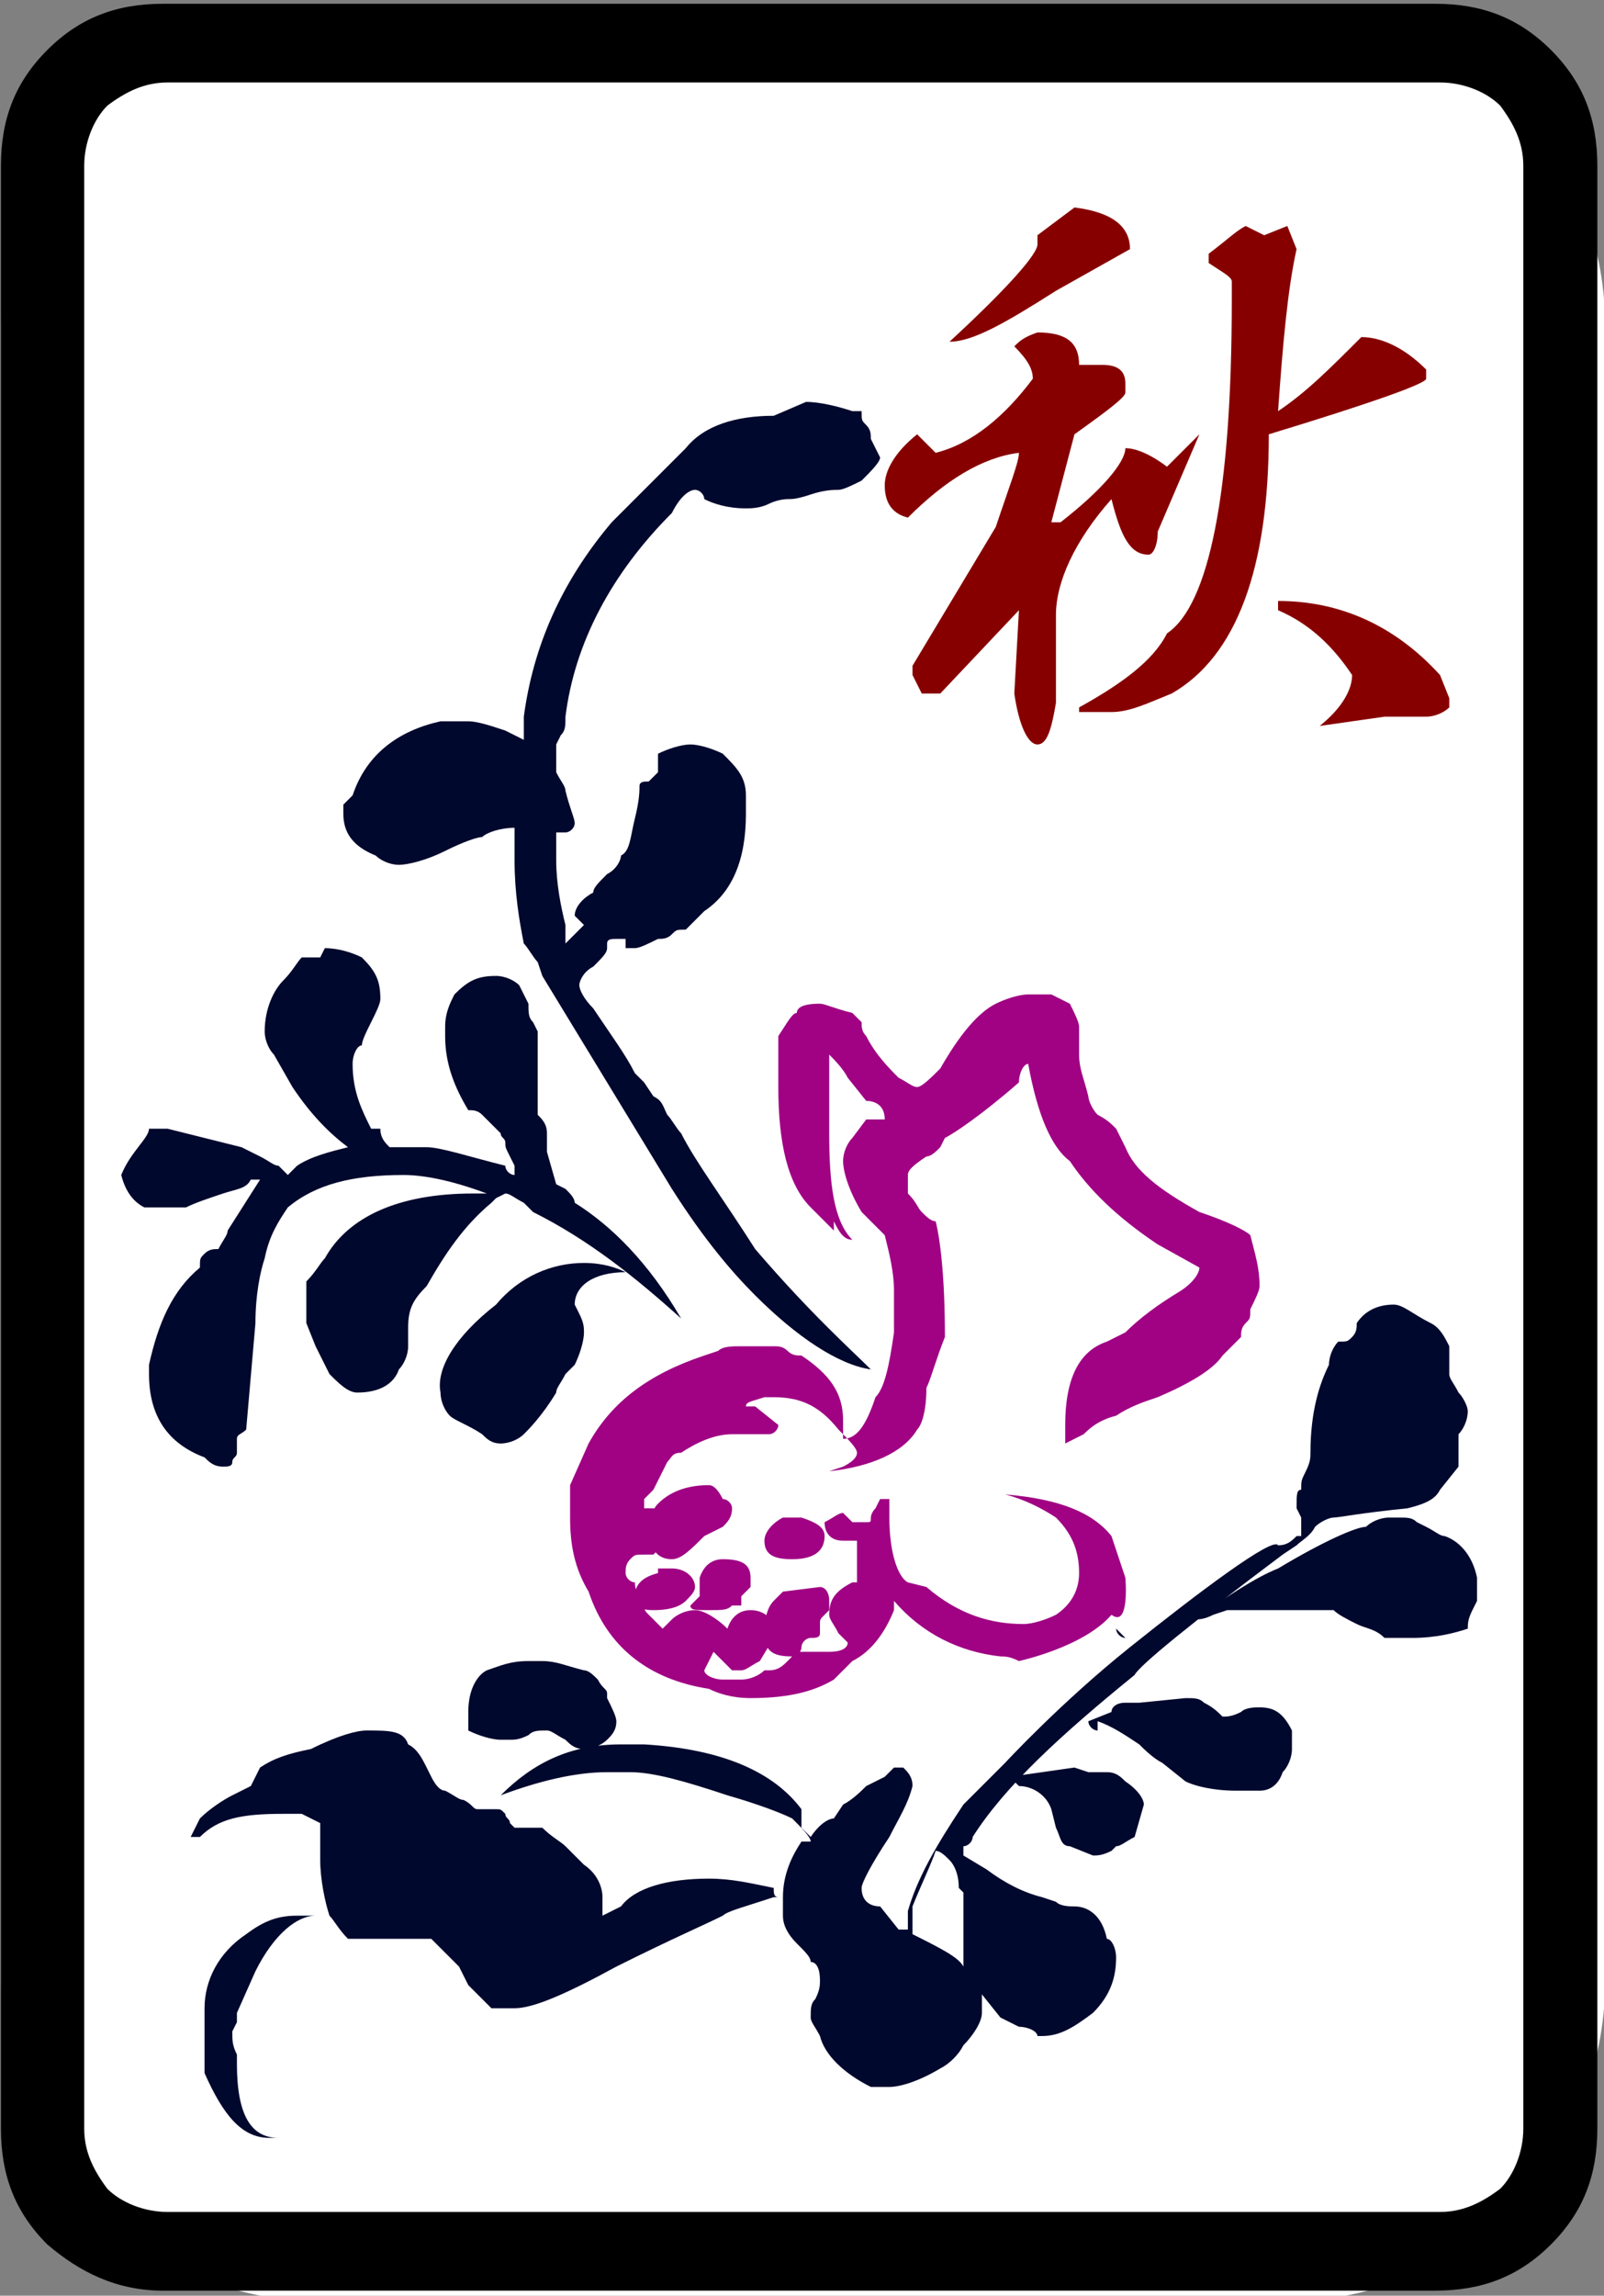 <?xml version="1.0" encoding="utf-8"?>
<!-- Generator: Adobe Illustrator 25.0.1, SVG Export Plug-In . SVG Version: 6.00 Build 0)  -->
<svg version="1.1"
	 id="图层_1" inkscape:version="0.92.3 (2405546, 2018-03-11)" xmlns:cc="http://creativecommons.org/ns#" xmlns:dc="http://purl.org/dc/elements/1.1/" xmlns:inkscape="http://www.inkscape.org/namespaces/inkscape" xmlns:rdf="http://www.w3.org/1999/02/22-rdf-syntax-ns#" xmlns:sodipodi="http://sodipodi.sourceforge.net/DTD/sodipodi-0.dtd" xmlns:svg="http://www.w3.org/2000/svg"
	 xmlns="http://www.w3.org/2000/svg" xmlns:xlink="http://www.w3.org/1999/xlink" x="0px" y="0px" viewBox="0 0 139.8 200"
	 style="enable-background:new 0 0 139.8 200;" xml:space="preserve">
<rect x="0" y="0" width="139.8" height="200" fill="#808080" stroke="none"/>
<style type="text/css">
	.st0{fill:#FFFFFF;}
	.st1{fill:#870000;}
	.st2{fill:#A00283;}
	.st3{fill:#00082D;}
</style>
<sodipodi:namedview  bordercolor="#666666" borderopacity="1" gridtolerance="10" guidetolerance="10" id="namedview617" inkscape:current-layer="图层_1" inkscape:cx="-40.99666" inkscape:cy="112.60966" inkscape:pageopacity="0" inkscape:pageshadow="2" inkscape:window-height="705" inkscape:window-maximized="1" inkscape:window-width="1366" inkscape:window-x="-8" inkscape:window-y="-8" inkscape:zoom="1" objecttolerance="10" pagecolor="#ffffff" showgrid="false">
	</sodipodi:namedview>
<path class="st0" d="M112,200.5H28c-15.4,0-27.9-12.5-27.9-27.9V28.4C0.1,13,12.6,0.5,28,0.5h84c15.4,0,27.9,12.5,27.9,27.9v144.2
	C139.9,188,127.4,200.5,112,200.5z"/>
<g id="g2051" transform="matrix(4.033,0,0,4.033,-2209.196,-882.091)">
	<path id="path570" inkscape:connector-curvature="0" d="M547.8,222.3c0-1,0.3-1.8,1-2.5c0.7-0.7,1.5-1,2.5-1h27.5
		c1,0,1.8,0.3,2.5,1c0.7,0.7,1,1.5,1,2.5v42.4c0,1-0.3,1.8-1,2.5c-0.7,0.7-1.5,1-2.5,1h-27.5c-1,0-1.8-0.4-2.5-1
		c-0.7-0.7-1-1.5-1-2.5 M549.6,264.7c0,0.5,0.2,0.9,0.5,1.3c0.3,0.3,0.8,0.5,1.3,0.5h27.5c0.5,0,0.9-0.2,1.3-0.5
		c0.3-0.3,0.5-0.8,0.5-1.3v-42.4c0-0.5-0.2-0.9-0.5-1.3c-0.3-0.3-0.8-0.5-1.3-0.5h-27.5c-0.5,0-0.9,0.2-1.3,0.5
		c-0.3,0.3-0.5,0.8-0.5,1.3"/>
	<path id="path572" inkscape:connector-curvature="0" class="st1" d="M570.2,225.9c0.6,0,0.9,0.2,0.9,0.7h0.5c0.3,0,0.5,0.1,0.5,0.4
		v0.2c0,0.1-0.4,0.4-1.1,0.9l-0.5,1.9h0.2c0.9-0.7,1.4-1.3,1.4-1.6c0.2,0,0.5,0.1,0.9,0.4l0.7-0.7l-0.9,2.1c0,0.3-0.1,0.5-0.2,0.5
		c-0.4,0-0.6-0.4-0.8-1.2c-0.8,0.9-1.2,1.8-1.2,2.5v1.2v0.7c-0.1,0.6-0.2,0.9-0.4,0.9c-0.2,0-0.4-0.4-0.5-1.1l0.1-1.8l-1.7,1.8h-0.4
		l-0.2-0.4v-0.2l1.8-3c0.3-0.9,0.5-1.4,0.5-1.6c-0.8,0.1-1.6,0.6-2.4,1.4c-0.4-0.1-0.5-0.4-0.5-0.7s0.2-0.7,0.7-1.1l0.4,0.4
		c0.8-0.2,1.5-0.8,2.1-1.6c0-0.2-0.1-0.4-0.4-0.7C569.8,226.1,569.9,226,570.2,225.9L570.2,225.9z M571,223.2
		c0.8,0.1,1.2,0.4,1.2,0.9l-1.6,0.9c-1.1,0.7-1.8,1.1-2.3,1.1c1.3-1.2,1.9-1.9,1.9-2.1v-0.2L571,223.2z M574.7,223.6l0.4,0.2
		l0.5-0.2l0.2,0.5c-0.2,0.9-0.3,2.1-0.4,3.5c0.6-0.4,1.1-0.9,1.8-1.6c0.4,0,0.9,0.2,1.4,0.7v0.2c0,0.1-1.1,0.5-3.4,1.2
		c0,2.9-0.7,4.8-2.1,5.6c-0.5,0.2-0.9,0.4-1.3,0.4h-0.7V234c0.9-0.5,1.6-1,1.9-1.6c0.9-0.6,1.4-3,1.4-7.2v-0.4
		c0-0.1-0.2-0.2-0.5-0.4v-0.2C574.3,223.9,574.5,223.7,574.7,223.6L574.7,223.6z M575.4,231.7c1.3,0,2.5,0.5,3.5,1.6l0.2,0.5v0.2
		c-0.1,0.1-0.3,0.2-0.5,0.2h-0.9l-1.4,0.2c0.5-0.4,0.7-0.8,0.7-1.1c-0.4-0.6-0.9-1.1-1.6-1.4L575.4,231.7z"/>
	<path id="path574" inkscape:connector-curvature="0" class="st2" d="M562,252.7c-0.4,0.1-0.5,0.3-0.5,0.5v0.1
		c0,0.1,0.1,0.2,0.4,0.2c0.4,0,0.6-0.1,0.7-0.2c0.1-0.1,0.2-0.2,0.2-0.3c0-0.2-0.2-0.4-0.5-0.4H562z M563.1,250.8
		c-0.4,0-0.8,0.1-1.1,0.4c-0.1,0.1-0.2,0.3-0.2,0.5c0,0.5,0.2,0.7,0.5,0.7c0.2,0,0.4-0.2,0.7-0.5l0.4-0.2c0.1-0.1,0.2-0.2,0.2-0.4
		c0-0.1-0.1-0.2-0.2-0.2C563.3,250.9,563.2,250.8,563.1,250.8z M563.4,252.4c-0.2,0-0.4,0.1-0.5,0.4v0.4l-0.2,0.2
		c0,0.1,0.1,0.1,0.4,0.1s0.4,0,0.5-0.1h0.2v-0.2l0.2-0.2v-0.2C564,252.5,563.8,252.4,563.4,252.4L563.4,252.4z M564.7,253.1
		l-0.2,0.2c-0.1,0.1-0.2,0.3-0.2,0.7c0,0.4,0.2,0.5,0.6,0.5c0.1,0,0.2-0.1,0.2-0.2c0-0.1,0.1-0.2,0.2-0.2c0.1,0,0.2,0,0.2-0.1v-0.2
		c0-0.1,0-0.1,0.1-0.2l0.1-0.1v-0.2c0-0.2-0.1-0.3-0.2-0.3L564.7,253.1L564.7,253.1z M564.7,251.5c-0.2,0.1-0.4,0.3-0.4,0.5
		c0,0.3,0.2,0.4,0.6,0.4c0.5,0,0.7-0.2,0.7-0.5c0-0.2-0.2-0.3-0.5-0.4h-0.2L564.7,251.5z M572.1,252.8l-0.3-0.9
		c-0.4-0.5-1.1-0.8-2.3-0.9c0.4,0.1,0.8,0.3,1.1,0.5c0.4,0.4,0.5,0.8,0.5,1.2c0,0.4-0.2,0.7-0.5,0.9c-0.2,0.1-0.5,0.2-0.7,0.2
		c-0.7,0-1.4-0.2-2.1-0.8l-0.4-0.1c-0.2-0.1-0.4-0.6-0.4-1.4v-0.4h-0.2l-0.1,0.2c-0.1,0.1-0.1,0.2-0.1,0.2c0,0.1,0,0.1-0.1,0.1h-0.3
		l-0.2-0.2c-0.1,0-0.2,0.1-0.4,0.2c0,0.2,0.1,0.4,0.4,0.4h0.2h0.1v0.5v0.2v0.2h-0.1c-0.4,0.2-0.5,0.4-0.5,0.7c0,0.1,0.1,0.2,0.2,0.4
		l0.2,0.2c0,0.1-0.1,0.2-0.4,0.2H565l-0.2,0.2c-0.1,0.1-0.2,0.2-0.4,0.2h-0.1c-0.1,0.1-0.3,0.2-0.5,0.2h-0.2h-0.2
		c-0.2,0-0.4-0.1-0.4-0.2l0.2-0.4l0.4,0.4h0.2c0.1,0,0.2-0.1,0.4-0.2l0.3-0.5v-0.2c0-0.2-0.2-0.4-0.5-0.4c-0.2,0-0.4,0.1-0.5,0.4
		c-0.2-0.2-0.5-0.4-0.7-0.4c-0.2,0-0.4,0.1-0.5,0.2l-0.1,0.1l-0.1,0.1l-0.2-0.2l-0.1-0.1c-0.1-0.1-0.1-0.1-0.1-0.3
		c-0.1-0.1-0.2-0.2-0.2-0.4c-0.1,0-0.2-0.1-0.2-0.2s0-0.2,0.1-0.3c0.1-0.1,0.1-0.1,0.3-0.1h0.2c0.2-0.2,0.4-0.4,0.4-0.5
		c0-0.2-0.1-0.4-0.4-0.5h-0.2v-0.2l0.2-0.2l0.1-0.2l0.2-0.4c0.1-0.1,0.1-0.2,0.3-0.2c0.3-0.2,0.7-0.4,1.1-0.4h0.4h0.4
		c0.1,0,0.2-0.1,0.2-0.2l-0.5-0.4h-0.2c0-0.1,0.1-0.1,0.4-0.2h0.2c0.6,0,1,0.2,1.4,0.7c0.2,0.2,0.4,0.4,0.4,0.5
		c0,0.1-0.1,0.2-0.3,0.3l-0.3,0.1c0.9-0.1,1.6-0.4,1.9-0.9c0.1-0.1,0.2-0.4,0.2-0.9c0.1-0.2,0.2-0.6,0.4-1.1c0-1.3-0.1-2.1-0.2-2.5
		c-0.1,0-0.2-0.1-0.3-0.2c-0.1-0.1-0.1-0.2-0.3-0.4v-0.2v-0.2c0-0.1,0.1-0.2,0.4-0.4c0.1,0,0.2-0.1,0.3-0.2l0.1-0.2
		c0.2-0.1,0.8-0.5,1.6-1.2c0-0.2,0.1-0.4,0.2-0.4c0.2,1.1,0.5,1.8,0.9,2.1c0.4,0.6,1,1.2,1.9,1.8l0.9,0.5c0,0.1-0.1,0.3-0.4,0.5
		c-0.5,0.3-0.9,0.6-1.2,0.9l-0.4,0.2c-0.6,0.2-0.9,0.8-0.9,1.8v0.4l0.4-0.2c0.1-0.1,0.3-0.3,0.7-0.4c0.3-0.2,0.6-0.3,0.9-0.4
		c0.7-0.3,1.2-0.6,1.4-0.9c0.1-0.1,0.2-0.2,0.4-0.4c0-0.1,0-0.2,0.1-0.3s0.1-0.1,0.1-0.3c0.1-0.2,0.2-0.4,0.2-0.5
		c0-0.4-0.1-0.7-0.2-1.1c-0.1-0.1-0.5-0.3-1.1-0.5c-0.9-0.5-1.4-0.9-1.6-1.4l-0.2-0.4c-0.1-0.1-0.2-0.2-0.4-0.3
		c-0.1-0.1-0.2-0.3-0.2-0.4c-0.1-0.4-0.2-0.6-0.2-0.9v-0.2v-0.4c0-0.1-0.1-0.3-0.2-0.5l-0.4-0.2H570c-0.2,0-0.5,0.1-0.7,0.2
		c-0.4,0.2-0.8,0.7-1.2,1.4c-0.2,0.2-0.4,0.4-0.5,0.4s-0.2-0.1-0.4-0.2c-0.2-0.2-0.5-0.5-0.7-0.9c-0.1-0.1-0.1-0.2-0.1-0.3l-0.2-0.2
		c-0.4-0.1-0.6-0.2-0.7-0.2c-0.4,0-0.5,0.1-0.5,0.2c-0.1,0-0.2,0.2-0.4,0.5v1.1c0,1.2,0.2,2.1,0.7,2.6c0.2,0.2,0.4,0.4,0.5,0.5v-0.2
		c0.1,0.2,0.2,0.4,0.4,0.4c-0.4-0.4-0.5-1.2-0.5-2.3v-0.5v-0.7v-0.5c0.1,0.1,0.3,0.3,0.4,0.5l0.4,0.5c0.2,0,0.4,0.1,0.4,0.4h-0.2
		h-0.2l-0.3,0.4c-0.1,0.1-0.2,0.3-0.2,0.5c0,0.2,0.1,0.6,0.4,1.1l0.5,0.5c0.1,0.4,0.2,0.8,0.2,1.2v0.5v0.4c-0.1,0.7-0.2,1.2-0.4,1.4
		c-0.2,0.6-0.4,0.9-0.7,0.9v-0.4c0-0.6-0.3-1-0.9-1.4c-0.1,0-0.2,0-0.3-0.1c-0.1-0.1-0.2-0.1-0.3-0.1h-0.3h-0.4
		c-0.2,0-0.4,0-0.5,0.1l-0.3,0.1c-1.2,0.4-2,1-2.5,1.9l-0.4,0.9v0.7c0,0.6,0.1,1.1,0.4,1.6c0.4,1.2,1.3,1.9,2.6,2.1
		c0.2,0.1,0.5,0.2,0.9,0.2c0.7,0,1.3-0.1,1.8-0.4l0.2-0.2l0.2-0.2c0.4-0.2,0.7-0.6,0.9-1.1v-0.2c0.6,0.7,1.4,1.1,2.3,1.2
		c0.1,0,0.2,0,0.4,0.1c0,0,1.4-0.3,2-1C572.2,253.9,572.1,252.8,572.1,252.8L572.1,252.8z"/>
	<path id="path576" inkscape:connector-curvature="0" class="st3" d="M550.4,244.1c0.1,0.4,0.3,0.6,0.5,0.7h0.4h0.5
		c0.2-0.1,0.5-0.2,0.8-0.3c0.3-0.1,0.5-0.1,0.6-0.3h0.4h-0.2l-0.7,1.1c0,0.1-0.1,0.2-0.2,0.4c-0.1,0-0.2,0-0.3,0.1
		c-0.1,0.1-0.1,0.1-0.1,0.3c-0.6,0.5-0.9,1.2-1.1,2.1v0.2c0,0.9,0.4,1.5,1.2,1.8c0.1,0.1,0.2,0.2,0.4,0.2c0.1,0,0.2,0,0.2-0.1
		c0-0.1,0.1-0.1,0.1-0.2v-0.3c0-0.1,0.1-0.1,0.2-0.2l0.2-2.3c0-0.6,0.1-1.1,0.2-1.4c0.1-0.5,0.3-0.8,0.5-1.1
		c0.6-0.5,1.4-0.7,2.5-0.7c0.4,0,1,0.1,1.8,0.4H558c-1.6,0-2.7,0.5-3.2,1.4c-0.1,0.1-0.2,0.3-0.4,0.5v0.4v0.3v0.2l0.2,0.5
		c0.1,0.2,0.2,0.4,0.3,0.6c0.2,0.2,0.4,0.4,0.6,0.4c0.5,0,0.8-0.2,0.9-0.5c0.1-0.1,0.2-0.3,0.2-0.5v-0.4c0-0.4,0.1-0.6,0.4-0.9
		c0.4-0.7,0.8-1.3,1.4-1.8l0.1-0.1l0.2-0.1c0.1,0,0.2,0.1,0.4,0.2l0.2,0.2c1.2,0.6,2.2,1.4,3.2,2.3c-0.7-1.2-1.5-2-2.3-2.5
		c0-0.1-0.1-0.2-0.2-0.3l-0.2-0.1l-0.2-0.7v-0.4c0-0.2-0.1-0.3-0.2-0.4v-0.2v-0.2v-1.4l-0.1-0.2c-0.1-0.1-0.1-0.2-0.1-0.4L559,240
		c-0.1-0.1-0.3-0.2-0.5-0.2c-0.4,0-0.6,0.1-0.9,0.4c-0.1,0.2-0.2,0.4-0.2,0.7v0.2c0,0.6,0.2,1.1,0.5,1.6c0.1,0,0.2,0,0.3,0.1
		l0.2,0.2c0.1,0.1,0.1,0.1,0.2,0.2c0,0.1,0.1,0.1,0.1,0.2s0,0.1,0.1,0.3l0.1,0.2v0.2c-0.1,0-0.2-0.1-0.2-0.2
		c-0.8-0.2-1.4-0.4-1.7-0.4h-0.4h-0.2h-0.2c-0.1-0.1-0.2-0.2-0.2-0.4h-0.2c-0.2-0.4-0.4-0.8-0.4-1.4c0-0.2,0.1-0.4,0.2-0.4
		c0-0.1,0.1-0.3,0.2-0.5s0.2-0.4,0.2-0.5c0-0.4-0.1-0.6-0.4-0.9c-0.2-0.1-0.5-0.2-0.8-0.2l-0.1,0.2h-0.4c-0.1,0.1-0.2,0.3-0.4,0.5
		c-0.2,0.2-0.4,0.6-0.4,1.1c0,0.2,0.1,0.4,0.2,0.5l0.4,0.7c0.4,0.6,0.8,1,1.2,1.3c-0.4,0.1-0.8,0.2-1.1,0.4l-0.2,0.2l-0.2-0.2
		c-0.1,0-0.2-0.1-0.4-0.2l-0.2-0.1l-0.2-0.1l-1.6-0.4h-0.3h-0.1C551,243.3,550.6,243.6,550.4,244.1L550.4,244.1z M555.7,256.1
		c-0.2,0-0.6,0.1-1.2,0.4c-0.5,0.1-0.8,0.2-1.1,0.4l-0.1,0.2l-0.1,0.2l-0.4,0.2c-0.2,0.1-0.5,0.3-0.7,0.5l-0.2,0.4h0.2
		c0.4-0.4,0.9-0.5,1.8-0.5h0.4l0.4,0.2v0.3v0.3v0.2c0,0.4,0.1,0.9,0.2,1.2c0.1,0.1,0.2,0.3,0.4,0.5h0.5h0.5h0.3h0.3h0.2l0.2,0.2
		l0.4,0.4l0.2,0.4l0.5,0.5h0.5c0.4,0,1.1-0.3,2.2-0.9c1.2-0.6,1.9-0.9,2.3-1.1c0.1-0.1,0.5-0.2,1.1-0.4h0.1c-0.1,0-0.1-0.1-0.1-0.2
		c-0.5-0.1-0.9-0.2-1.4-0.2c-0.9,0-1.6,0.2-1.9,0.6l-0.4,0.2v-0.1v-0.2v-0.1c0-0.2-0.1-0.5-0.4-0.7l-0.4-0.4
		c-0.1-0.1-0.3-0.2-0.5-0.4h-0.4h-0.2l-0.1-0.1c0-0.1-0.1-0.1-0.1-0.2c-0.1-0.1-0.1-0.1-0.2-0.1h-0.2h-0.2c-0.1,0-0.1-0.1-0.3-0.2
		c-0.1,0-0.2-0.1-0.4-0.2c-0.1,0-0.2-0.1-0.3-0.3l-0.1-0.2c-0.1-0.2-0.2-0.4-0.4-0.5C556.5,256.1,556.2,256.1,555.7,256.1
		L555.7,256.1z M554.6,260.1h-0.4c-0.4,0-0.7,0.1-1.1,0.4c-0.6,0.4-0.9,1-0.9,1.6v0.2v1.2c0.4,0.9,0.8,1.4,1.4,1.4h0.2
		c-0.6,0-0.9-0.5-0.9-1.6l0-0.2c-0.1-0.2-0.1-0.3-0.1-0.5l0.1-0.2l0-0.2l0.4-0.9C553.7,260.5,554.2,260.1,554.6,260.1L554.6,260.1z
		 M564.5,227.7c-0.8,0-1.5,0.2-1.9,0.7l-0.4,0.4c-0.1,0.1-0.3,0.3-0.5,0.5c-0.2,0.2-0.5,0.5-0.7,0.7c-1.1,1.3-1.7,2.7-1.9,4.2v0.5
		l-0.4-0.2c-0.3-0.1-0.6-0.2-0.8-0.2h-0.4h-0.2c-0.9,0.2-1.6,0.7-1.9,1.6l-0.2,0.2v0.2c0,0.4,0.2,0.7,0.7,0.9
		c0.1,0.1,0.3,0.2,0.5,0.2c0.2,0,0.6-0.1,1-0.3c0.4-0.2,0.7-0.3,0.8-0.3c0.1-0.1,0.4-0.2,0.7-0.2v0.2v0.5c0,0.7,0.1,1.3,0.2,1.8
		c0.1,0.1,0.2,0.3,0.3,0.4l0.1,0.3l2.8,4.6c0.7,1.1,1.3,1.8,1.8,2.3c0.9,0.9,1.8,1.5,2.5,1.6c-0.4-0.4-1.3-1.2-2.5-2.6
		c-0.7-1.1-1.3-1.9-1.6-2.5c-0.1-0.1-0.2-0.3-0.3-0.4c-0.1-0.2-0.1-0.3-0.3-0.4l-0.2-0.3l-0.2-0.2c-0.2-0.4-0.5-0.8-0.9-1.4
		c-0.2-0.2-0.3-0.4-0.3-0.5c0-0.1,0.1-0.3,0.3-0.4c0.2-0.2,0.3-0.3,0.3-0.4v-0.1c0-0.1,0.1-0.1,0.2-0.1h0.2v0.2h0.2
		c0.1,0,0.3-0.1,0.5-0.2c0.1,0,0.2,0,0.3-0.1c0.1-0.1,0.1-0.1,0.3-0.1l0.4-0.4c0.6-0.4,0.9-1.1,0.9-2.1v-0.4c0-0.4-0.2-0.6-0.5-0.9
		c-0.2-0.1-0.5-0.2-0.7-0.2c-0.2,0-0.5,0.1-0.7,0.2v0.4l-0.2,0.2c-0.1,0-0.2,0-0.2,0.1s0,0.3-0.1,0.7c-0.1,0.4-0.1,0.7-0.3,0.8
		c0,0.1-0.1,0.3-0.3,0.4c-0.2,0.2-0.3,0.3-0.3,0.4c-0.2,0.1-0.4,0.3-0.4,0.5l0.1,0.1l0.1,0.1l-0.4,0.4v-0.4
		c-0.1-0.4-0.2-0.9-0.2-1.4v-0.3v-0.3h0.2c0.1,0,0.2-0.1,0.2-0.2c0-0.1-0.1-0.3-0.2-0.7c0-0.1-0.1-0.2-0.2-0.4v-0.3v-0.3l0.1-0.2
		c0.1-0.1,0.1-0.2,0.1-0.4c0.2-1.6,1-3.1,2.3-4.4c0.2-0.4,0.4-0.5,0.5-0.5s0.2,0.1,0.2,0.2c0.2,0.1,0.5,0.2,0.9,0.2
		c0.1,0,0.3,0,0.5-0.1c0.2-0.1,0.4-0.1,0.4-0.1c0.1,0,0.2,0,0.5-0.1c0.3-0.1,0.5-0.1,0.6-0.1c0.1,0,0.3-0.1,0.5-0.2
		c0.2-0.2,0.4-0.4,0.4-0.5l-0.2-0.4c0-0.1,0-0.2-0.1-0.3c-0.1-0.1-0.1-0.1-0.1-0.3h-0.2c-0.3-0.1-0.7-0.2-1-0.2L564.5,227.7
		L564.5,227.7z M561.3,246.2c-0.2-0.1-0.5-0.2-0.9-0.2c-0.7,0-1.4,0.3-1.9,0.9c-0.9,0.7-1.3,1.4-1.2,1.9c0,0.2,0.1,0.4,0.2,0.5
		c0.1,0.1,0.4,0.2,0.7,0.4c0.1,0.1,0.2,0.2,0.4,0.2c0.2,0,0.4-0.1,0.5-0.2c0.1-0.1,0.4-0.4,0.7-0.9c0-0.1,0.1-0.2,0.2-0.4l0.2-0.2
		c0.1-0.2,0.2-0.5,0.2-0.7c0-0.1,0-0.2-0.1-0.4l-0.1-0.2C560.2,246.5,560.6,246.2,561.3,246.2L561.3,246.2z M559.2,254.6
		c-0.4,0-0.6,0.1-0.9,0.2c-0.2,0.1-0.4,0.4-0.4,0.9v0.4c0.2,0.1,0.5,0.2,0.7,0.2h0.2c0.1,0,0.2,0,0.4-0.1c0.1-0.1,0.2-0.1,0.4-0.1
		c0.1,0,0.2,0.1,0.4,0.2c0.1,0.1,0.2,0.2,0.4,0.2c0.2,0,0.4-0.1,0.5-0.2c0.1-0.1,0.2-0.2,0.2-0.4c0-0.1-0.1-0.3-0.2-0.5v-0.1
		c0-0.1-0.1-0.1-0.2-0.3c-0.1-0.1-0.2-0.2-0.3-0.2c-0.4-0.1-0.6-0.2-0.9-0.2L559.2,254.6L559.2,254.6z M568.6,259.6v0.4v1.2
		c-0.1-0.2-0.5-0.4-1.1-0.7v-0.2v-0.2v-0.2c0.2-0.5,0.4-0.9,0.5-1.2c0.1,0,0.2,0.1,0.3,0.2c0.1,0.1,0.2,0.3,0.2,0.6L568.6,259.6
		L568.6,259.6z M571,256.9l-1.4,0.2l0.2,0.2c0.3,0,0.6,0.2,0.7,0.5l0.1,0.4c0.1,0.2,0.1,0.4,0.3,0.4l0.5,0.2c0.1,0,0.2,0,0.4-0.1
		l0.1-0.1c0.1,0,0.2-0.1,0.4-0.2l0.2-0.7c0-0.1-0.1-0.3-0.4-0.5c-0.1-0.1-0.2-0.2-0.4-0.2h-0.4L571,256.9z M572.4,255.5h-0.3
		c-0.2,0-0.3,0.1-0.3,0.2l-0.5,0.2c0,0.1,0.1,0.2,0.2,0.2v-0.2c0.3,0.1,0.6,0.3,0.9,0.5c0.1,0.1,0.3,0.3,0.5,0.4l0.5,0.4
		c0.2,0.1,0.6,0.2,1.1,0.2h0.5c0.2,0,0.4-0.1,0.5-0.4c0.1-0.1,0.2-0.3,0.2-0.5v-0.4c-0.2-0.4-0.4-0.5-0.7-0.5c-0.1,0-0.3,0-0.4,0.1
		c-0.2,0.1-0.3,0.1-0.4,0.1c-0.1-0.1-0.2-0.2-0.4-0.3c-0.1-0.1-0.2-0.1-0.4-0.1L572.4,255.5L572.4,255.5z M571.9,253.9
		c0,0.1,0.1,0.2,0.2,0.2v-0.2H571.9z M572.1,254.1l-0.2-0.2h0.1h0.1V254.1z M579.7,253.2v-0.4c-0.1-0.5-0.4-0.8-0.7-0.9
		c-0.1,0-0.2-0.1-0.4-0.2l-0.2-0.1c-0.1-0.1-0.2-0.1-0.4-0.1h-0.2c-0.2,0-0.4,0.1-0.5,0.2c-0.2,0-0.9,0.3-1.9,0.9
		c-0.5,0.2-1.1,0.6-1.8,1.1c0.1,0,0.2,0,0.4-0.1l0.3-0.1h0.9h1.4c0.1,0.1,0.3,0.2,0.5,0.3c0.2,0.1,0.4,0.1,0.6,0.3h0.4h0.2
		c0.5,0,0.9-0.1,1.2-0.2c0-0.1,0-0.2,0.1-0.4l0.1-0.2V253.2z M571.2,254.7H571 M572.2,254.3c-1.5,1.2-2.7,2.5-2.7,2.5l-0.9,0.9
		c-0.6,0.9-1,1.6-1.2,2.3v0.4h-0.2l-0.4-0.5c-0.2,0-0.4-0.1-0.4-0.4c0-0.1,0.2-0.5,0.6-1.1c0.2-0.4,0.4-0.7,0.5-1.1
		c0-0.2-0.1-0.3-0.2-0.4h-0.2l-0.2,0.2l-0.4,0.2c-0.1,0.1-0.3,0.3-0.5,0.4l-0.2,0.3c-0.1,0-0.3,0.1-0.5,0.4l-0.2-0.2v-0.4
		c-0.6-0.8-1.7-1.3-3.4-1.4h-0.5c-1.1,0-1.9,0.4-2.6,1.1c0.8-0.3,1.6-0.5,2.3-0.5h0.5c0.5,0,1.2,0.2,2.1,0.5
		c0.7,0.2,1.2,0.4,1.4,0.5c0.2,0.2,0.4,0.4,0.4,0.5h-0.2c-0.2,0.3-0.4,0.7-0.4,1.2v0.4c0,0.2,0.1,0.4,0.3,0.6
		c0.2,0.2,0.3,0.3,0.3,0.4c0.1,0,0.2,0.1,0.2,0.4c0,0.1,0,0.2-0.1,0.4c-0.1,0.1-0.1,0.2-0.1,0.4c0,0.1,0.1,0.2,0.2,0.4
		c0.1,0.4,0.5,0.8,1.1,1.1h0.4c0.2,0,0.6-0.1,1.1-0.4c0.2-0.1,0.4-0.3,0.5-0.5c0.2-0.2,0.4-0.5,0.4-0.7v-0.2v-0.2l0.4,0.5l0.4,0.2
		c0.2,0,0.4,0.1,0.4,0.2h0h0.1c0.4,0,0.7-0.2,1.1-0.5c0.4-0.4,0.5-0.8,0.5-1.2c0-0.2-0.1-0.4-0.2-0.4c-0.1-0.5-0.4-0.7-0.7-0.7
		c-0.1,0-0.3,0-0.4-0.1l-0.3-0.1c-0.4-0.1-0.8-0.3-1.2-0.6l-0.5-0.3v-0.2c0.1,0,0.2-0.1,0.2-0.2c0.7-1.1,1.9-2.2,3.5-3.5
		c0.1-0.2,1.2-1.1,3.2-2.6l0.3-0.2c0.1-0.1,0.3-0.2,0.4-0.4c0.1-0.1,0.3-0.2,0.4-0.2s0.6-0.1,1.6-0.2c0.4-0.1,0.6-0.2,0.7-0.4
		l0.4-0.5v-0.2V250v-0.3c0.1-0.1,0.2-0.3,0.2-0.5c0-0.1-0.1-0.3-0.2-0.4c-0.1-0.2-0.2-0.3-0.2-0.4V248v-0.2
		c-0.1-0.2-0.2-0.4-0.4-0.5c-0.4-0.2-0.6-0.4-0.8-0.4c-0.3,0-0.6,0.1-0.8,0.4c0,0.1,0,0.2-0.1,0.3c-0.1,0.1-0.1,0.1-0.3,0.1
		c-0.1,0.1-0.2,0.3-0.2,0.5c-0.2,0.4-0.4,1-0.4,1.9c0,0.1,0,0.2-0.1,0.4s-0.1,0.2-0.1,0.4c-0.1,0-0.1,0.1-0.1,0.4l0.1,0.2v0.4h-0.1
		c-0.1,0.1-0.2,0.2-0.4,0.2C575.3,251.9,573.7,253.1,572.2,254.3L572.2,254.3z"/>
</g>
</svg>
